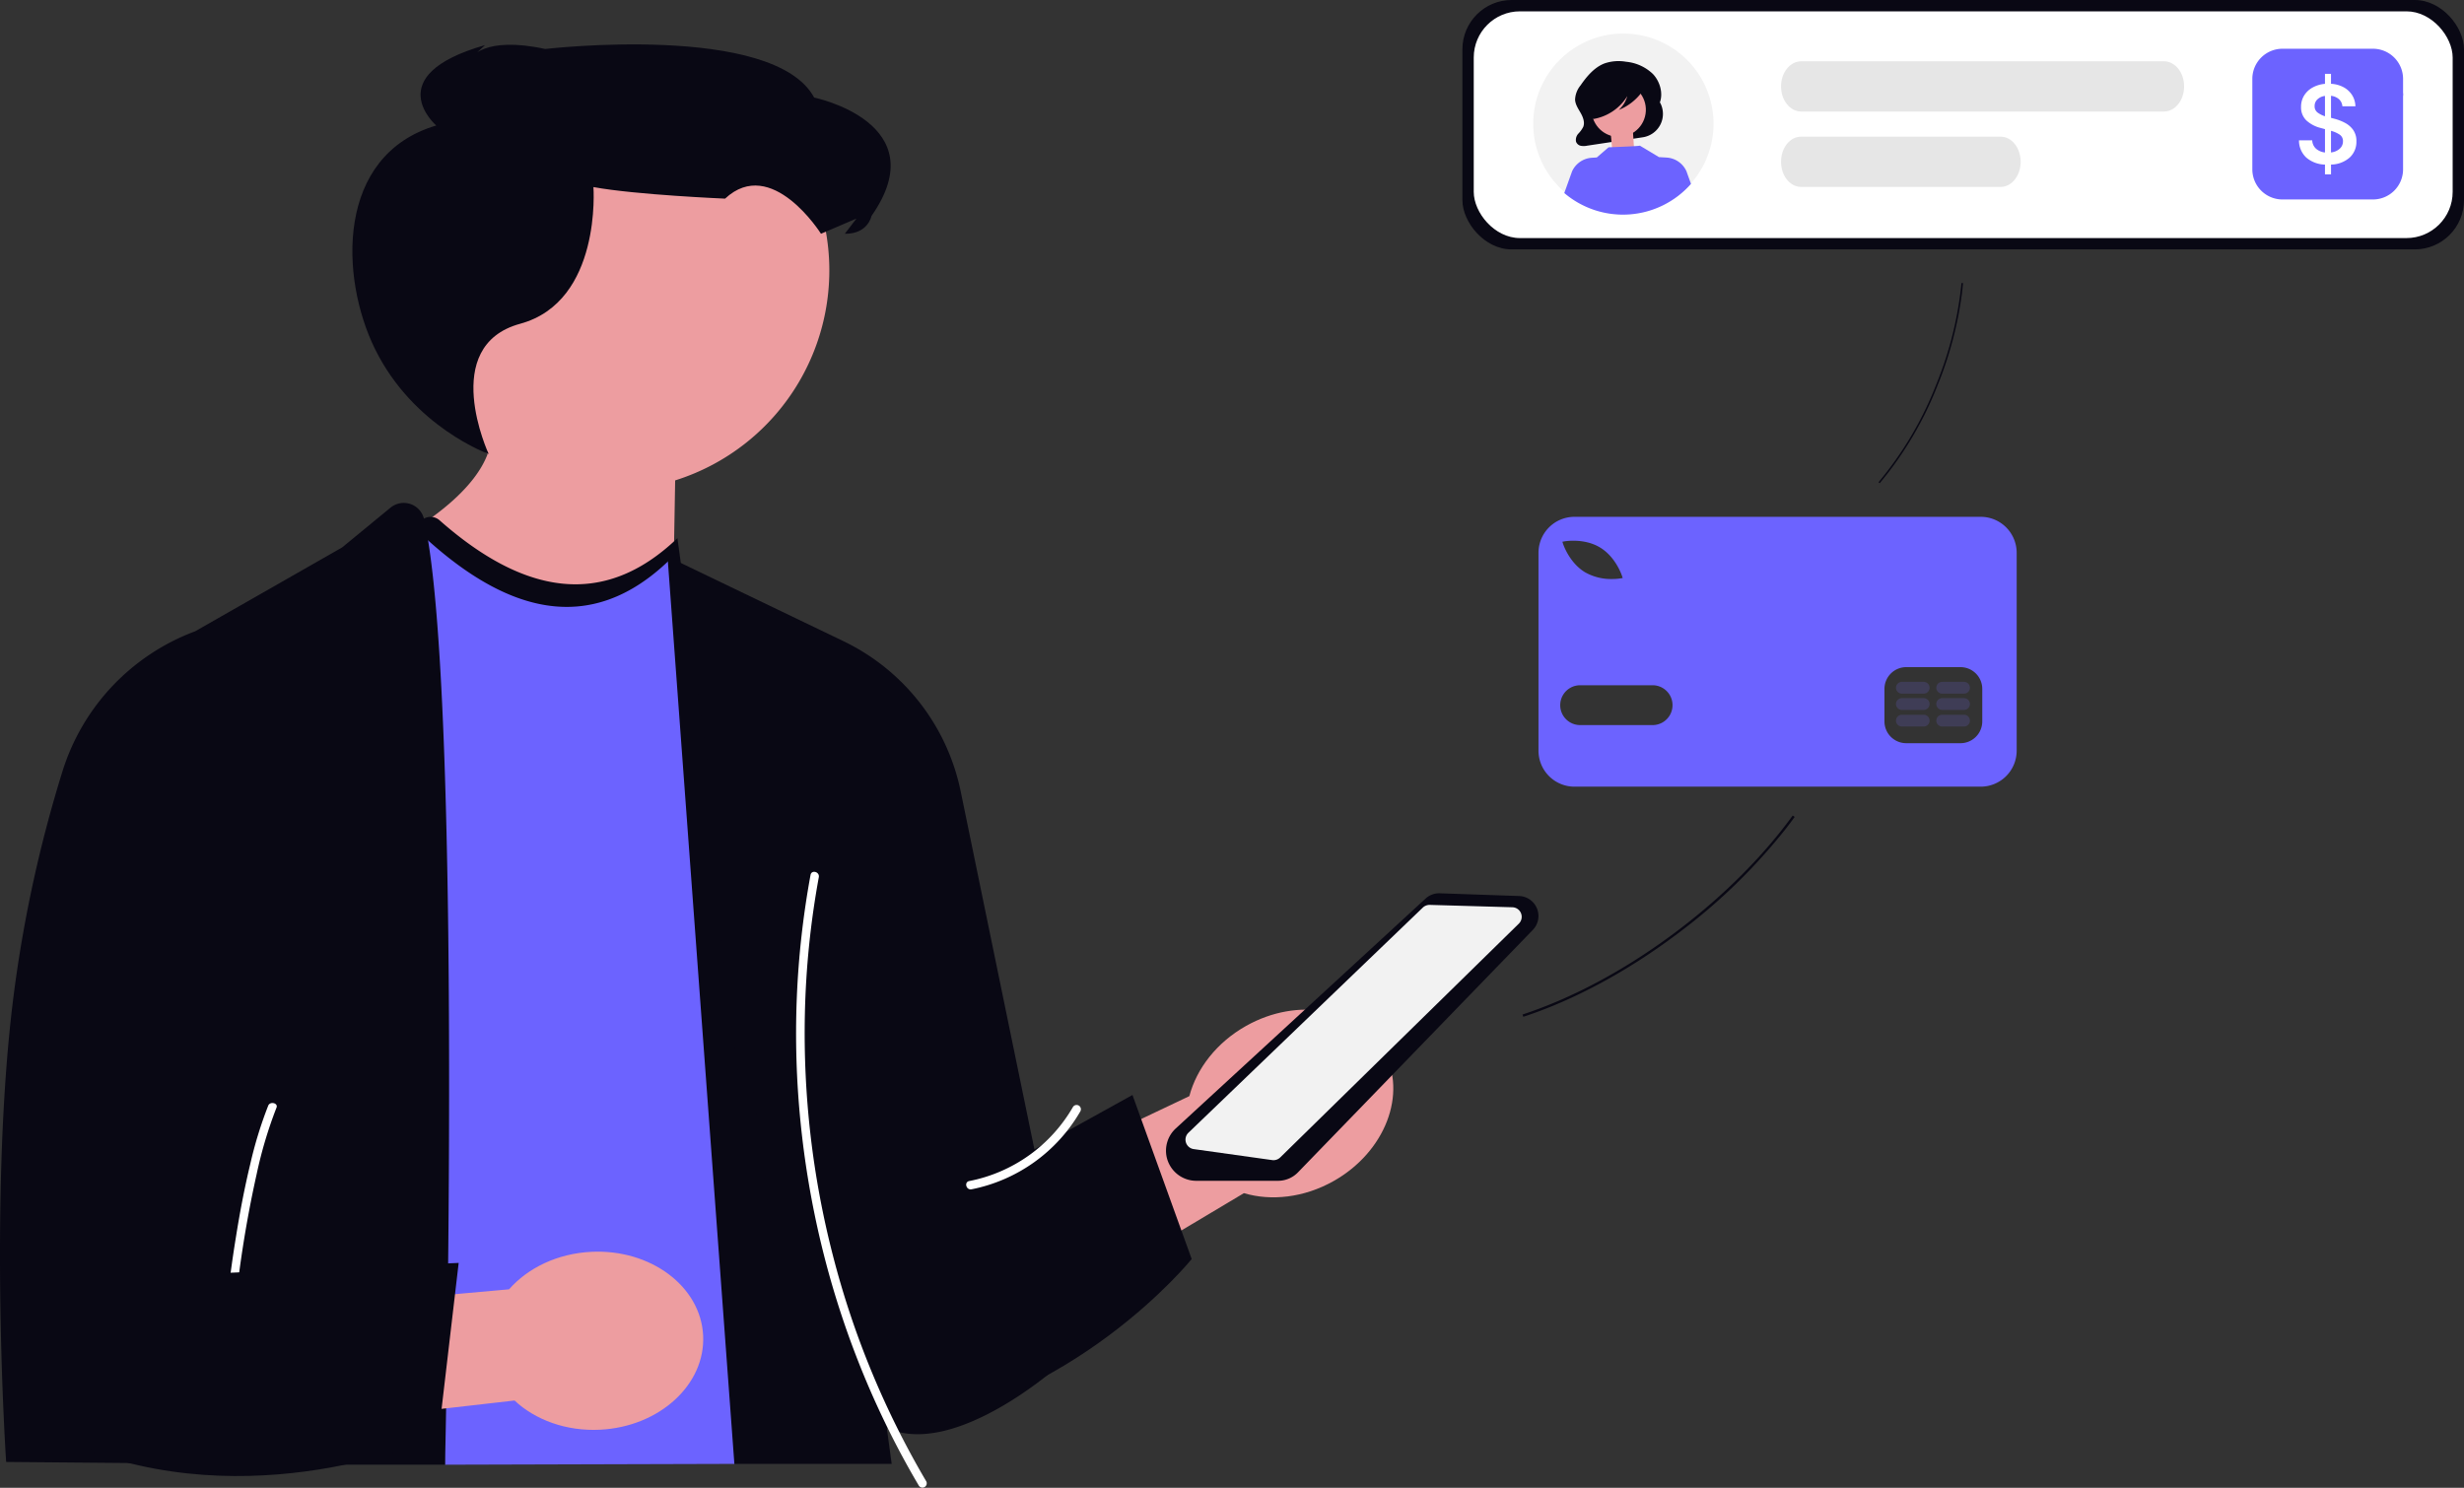 <svg xmlns="http://www.w3.org/2000/svg" width="800" height="483.13" viewBox="0 0 800 483.13" xmlns:xlink="http://www.w3.org/1999/xlink" role="img" artist="Katerina Limpitsouni" source="https://undraw.co/"><rect x="0" y="0" width="800" height="483.13" fill="#333333" stroke="none"/><g transform="translate(-606.368 -309)"><path d="M187.714,76.088a71.467,71.467,0,1,1,92.878,68.2L278.2,281.827,168.97,174.011s42.591-16.491,50.751-38.343a71.389,71.389,0,0,1-32.006-59.58Z" transform="translate(544.984 320.712)" fill="#ed9da0"/><path d="M220.569,135.561s-24.384-8.684-36.884-34.047c-11.482-23.3-12.741-62.982,19.86-72.621,0,0-18.782-16.216,15.846-26.1l-4.606,4.25s4.065-7.341,24.137-3c0,0,74.17-8.639,87.335,15.782,0,0,39.808,8.158,18.609,38.44,0,0-1.1,5.893-8.66,5.782l3.779-4.943-11.518,4.943s-16.019-25.515-31.138-11.407c0,0-28.916-1.217-42.746-3.75,0,0,2.776,37.144-23.768,44.378s-10.245,42.288-10.245,42.288Z" transform="translate(544.455 320.861)" fill="#090814"/><path d="M477.263,399.905,346.64,477.826,335.778,427.2l123.766-58.8c2.344-8.9,8.826-17.406,18.44-22.812,16.822-9.46,36.806-5.843,44.635,8.078s.539,32.876-16.283,42.336c-9.614,5.407-20.252,6.525-29.072,3.907Z" transform="translate(532.975 296.547)" fill="#ed9da0"/><path d="M497.362,392.963H470.756a9.842,9.842,0,0,1-9.561-7.7h0a9.82,9.82,0,0,1,2.935-9.281l81.129-74.67a6.478,6.478,0,0,1,4.62-1.711l25.756.888a6.493,6.493,0,0,1,4.44,11.005l-76.266,78.742A9.02,9.02,0,0,1,497.362,392.963Z" transform="translate(523.963 299.478)" fill="#090814"/><path d="M194.983,167.618c30.106,30.251,58.7,38.372,85,13.149l37.153,272.239-15.447,22.383-93.944.268L194.983,167.618Z" transform="translate(543.111 308.979)" fill="#6c63ff"/><path d="M179.821,164.549l-15.709,12.912-47.692,27.22A71.067,71.067,0,0,0,73.33,250.137,428.119,428.119,0,0,0,57.181,325.2c-7.839,64.362-2.146,149.229-2.146,149.229l72.507.63L124.39,432.5,112.726,327.2l.309,148.12h84.493S203.31,224.1,190.71,168.234a6.76,6.76,0,0,0-10.889-3.684Z" transform="translate(553.33 309.311)" fill="#090814"/><path d="M286.579,181.787l57.13,27.471A69.676,69.676,0,0,1,381.76,258L405.7,374.268l7.823,70.33s-33.655,30.141-55.741,20.146l1.576,11.664H308.285L286.579,181.787Z" transform="translate(536.516 307.958)" fill="#090814"/><path d="M375.912,407.376l67.148-37.2,19.23,53.277s-38.6,47.825-98.988,54.853l12.61-70.931Z" transform="translate(530.995 294.396)" fill="#090814"/><path d="M496.371,386.56a3.151,3.151,0,0,1-.426-.03l-25.471-3.566a3.106,3.106,0,0,1-1.722-5.316l76.107-73.122a3.231,3.231,0,0,1,2.24-.866l26.837.77a3.106,3.106,0,0,1,2.085,5.324L498.55,385.674a3.137,3.137,0,0,1-2.179.887Z" transform="translate(523.472 299.185)" fill="#f2f2f2"/><path d="M373.83,490.038a283.545,283.545,0,0,1-30.322-73.379,289.089,289.089,0,0,1-9.094-78.489,279.277,279.277,0,0,1,4.524-44.335c.322-1.751-2.36-2.5-2.685-.74a283.832,283.832,0,0,0-4.461,39.9,288.068,288.068,0,0,0,1.191,40.161,294.371,294.371,0,0,0,6.639,39.41,288.9,288.9,0,0,0,12.05,38.331,283.572,283.572,0,0,0,17.258,36.237q1.229,2.165,2.5,4.307a1.393,1.393,0,0,0,2.4-1.405h0Z" transform="translate(533.279 300.018)" fill="#fff"/><path d="M425.757,374.288a49.934,49.934,0,0,1-33.684,24.083c-1.757.339-1.013,3.022.74,2.685a52.635,52.635,0,0,0,35.348-25.362,1.393,1.393,0,0,0-2.4-1.405h0Z" transform="translate(528.996 294.149)" fill="#fff"/><path d="M133.426,489.26c-1.4-14.5-.4-29.262.916-43.739a371.848,371.848,0,0,1,7.6-49.584,139.382,139.382,0,0,1,6.413-21.45c.609-1.495-2.08-2.138-2.685-.655a132.366,132.366,0,0,0-5.824,18.949c-1.892,7.836-3.386,15.746-4.653,23.679a402.989,402.989,0,0,0-4.992,50.294,174.25,174.25,0,0,0,.438,22.505c.152,1.568,2.937,1.583,2.784,0Z" transform="translate(547.786 294.194)" fill="#fff"/><path d="M225.032,473.34,121.581,485.162l9.93-39.722,91.736-8.207c6.071-6.914,15.67-11.633,26.686-12.177,19.276-.953,35.542,11.207,36.33,27.159s-14.2,29.657-33.475,30.61c-11.017.545-21.034-3.2-27.757-9.486Z" transform="translate(548.396 290.45)" fill="#ed9da0"/><path d="M127.535,432.241l76.693-3.3L197.643,485.2s-55.893,25.555-113.066,4.878l42.957-57.836Z" transform="translate(551.06 290.166)" fill="#090814"/><path d="M280.648,182.135,317.433,451.68l3.2-4.644L283.485,174.8c-24.034,23.045-49.976,18.256-77.238-5.815a4.4,4.4,0,0,0-7.308,3.221c28.9,27.573,56.364,34.233,81.709,9.932Z" transform="translate(542.826 308.96)" fill="#090814"/><g transform="translate(1105.879 476.829)"><path d="M448.146,456.6H316.258a11.683,11.683,0,0,0-11.683,11.683v64.258a11.683,11.683,0,0,0,11.683,11.683H448.146a11.683,11.683,0,0,0,11.683-11.683V468.284A11.683,11.683,0,0,0,448.146,456.6Zm-135.151,7.97c.26-.047,6.436-1.1,11.55,1.979s7.078,9.026,7.159,9.277l.207.642-.664.118a17.617,17.617,0,0,1-2.862.21,17.042,17.042,0,0,1-8.688-2.19c-5.114-3.076-7.078-9.025-7.159-9.277l-.207-.641Zm28.629,59.66H318.1a6.469,6.469,0,1,1,0-12.938h23.523a6.469,6.469,0,1,1,0,12.938Zm107.031-1.176a7.078,7.078,0,0,1-7.057,7.057H423.956a7.078,7.078,0,0,1-7.057-7.057V512.469a7.078,7.078,0,0,1,7.057-7.057H441.6a7.078,7.078,0,0,1,7.057,7.057Z" transform="translate(-304.575 -456.601)" fill="#6c63ff"/><path d="M502.492,561.213H495.4a1.91,1.91,0,1,0,0,3.82h7.094a1.91,1.91,0,0,0,0-3.82Z" transform="translate(-377.424 -496.941)" fill="#3f3d56"/><path d="M523.808,561.213h-7.094a1.91,1.91,0,0,0,0,3.82h7.094a1.91,1.91,0,0,0,0-3.82Z" transform="translate(-385.643 -496.941)" fill="#3f3d56"/><path d="M502.491,552.438H495.4a1.91,1.91,0,1,0,0,3.82h7.094a1.91,1.91,0,0,0,0-3.82Z" transform="translate(-377.423 -493.558)" fill="#3f3d56"/><path d="M523.806,552.438h-7.094a1.91,1.91,0,0,0,0,3.82h7.094a1.91,1.91,0,1,0,0-3.82Z" transform="translate(-385.643 -493.558)" fill="#3f3d56"/><path d="M502.491,543.841H495.4a1.91,1.91,0,1,0,0,3.82h7.094a1.91,1.91,0,0,0,0-3.82Z" transform="translate(-377.423 -490.242)" fill="#3f3d56"/><path d="M523.806,543.841h-7.094a1.91,1.91,0,0,0,0,3.82h7.094a1.91,1.91,0,1,0,0-3.82Z" transform="translate(-385.643 -490.242)" fill="#3f3d56"/></g><path d="M100.164,30.179A187.37,187.37,0,0,1,52.869,23.69C32.93,18.412,14.648,10.444,0,.649L.434,0C15.013,9.748,33.212,17.679,53.069,22.936c17.944,4.751,36.023,6.952,52.275,6.371l.028.78Q102.8,30.179,100.164,30.179Z" transform="matrix(0.616, -0.788, 0.788, 0.616, 1100.431, 638.786)" fill="#090814"/><path d="M64.441,19.416a120.548,120.548,0,0,1-30.427-4.174A114.623,114.623,0,0,1,0,.417L.279,0A114.128,114.128,0,0,0,34.142,14.756a117.381,117.381,0,0,0,33.631,4.1l.018.5Q66.135,19.416,64.441,19.416Z" transform="translate(1216.24 465.869) rotate(-83)" fill="#090814"/><g transform="translate(1081.176 309)"><rect width="325.192" height="80.991" rx="16" transform="translate(0 0)" fill="#090814"/><rect width="317.829" height="73.628" rx="15" transform="translate(3.682 3.681)" fill="#fff"/><path d="M302.509,374.165a2.615,2.615,0,0,1-2.093-1.052L294,364.563a2.615,2.615,0,0,1,4.184-3.139l4.2,5.595,10.777-16.165a2.615,2.615,0,0,1,4.353,2.9L304.686,373a2.617,2.617,0,0,1-2.1,1.169Z" transform="translate(-12.54 -321.63)" fill="#6c63ff"/><g transform="translate(256.469 15.829)"><path d="M9.788,0H39.154a9.788,9.788,0,0,1,9.788,9.788V39.154a9.788,9.788,0,0,1-9.788,9.788H9.788A9.788,9.788,0,0,1,0,39.154V9.788A9.788,9.788,0,0,1,9.788,0Z" transform="translate(0 0)" fill="#6c63ff"/><path d="M14-66.751v-3.17a9.646,9.646,0,0,1-6.06-2.273A7.562,7.562,0,0,1,5.563-77.8h4.3a3.8,3.8,0,0,0,1.285,2.762,5.311,5.311,0,0,0,2.856,1.186v-7.578l-1.31-.362A10.633,10.633,0,0,1,7.943-84.28a5.842,5.842,0,0,1-1.707-4.374,6.865,6.865,0,0,1,1.006-3.712A7.45,7.45,0,0,1,10-94.954a10.007,10.007,0,0,1,4-1.186v-3.24h1.958v3.226a9.655,9.655,0,0,1,4.121,1.131,7.434,7.434,0,0,1,2.752,2.571,6.992,6.992,0,0,1,1.052,3.6H19.655a3.451,3.451,0,0,0-1.129-2.319,4.634,4.634,0,0,0-2.564-1.081V-85.1l1.094.29a15.775,15.775,0,0,1,3.436,1.33,7.56,7.56,0,0,1,2.68,2.331,6.214,6.214,0,0,1,1.035,3.688,6.91,6.91,0,0,1-2.164,5.232,9.348,9.348,0,0,1-6.076,2.3v3.174Zm1.958-7.117a4.984,4.984,0,0,0,2.816-1.2,3.147,3.147,0,0,0,1.07-2.419,2.47,2.47,0,0,0-1.062-2.154,9.314,9.314,0,0,0-2.822-1.243ZM14-85.615v-6.6a4.286,4.286,0,0,0-2.472,1.131,2.947,2.947,0,0,0-.889,2.161,2.491,2.491,0,0,0,1.035,2.154,8.238,8.238,0,0,0,2.331,1.159Z" transform="translate(9.584 107.539)" fill="#fff"/></g><path d="M6.543,0H124.327c3.614,0,6.543,3.652,6.543,8.157s-2.93,8.157-6.543,8.157H6.543C2.93,16.314,0,12.662,0,8.157S2.93,0,6.543,0Z" transform="translate(103.45 19.905)" fill="#e6e6e6"/><path d="M6.483,0H71.314C74.894,0,77.8,3.652,77.8,8.157s-2.9,8.157-6.483,8.157H6.483C2.9,16.314,0,12.662,0,8.157S2.9,0,6.483,0Z" transform="translate(103.45 44.379)" fill="#e6e6e6"/><path d="M271.257,634.545a29.271,29.271,0,1,1-8.573-20.828A29.4,29.4,0,0,1,271.257,634.545Z" transform="translate(-189.722 -594.245)" fill="#f2f2f2"/><path d="M293.448,653.12h0l-.145.262c1.295-3.191.117-7.123-2.193-9.53a14.529,14.529,0,0,0-8.683-3.943,14.1,14.1,0,0,0-7.016.545c-3.232,1.245-5.7,4.127-7.763,7.126a7.772,7.772,0,0,0-1.776,4.649c.087,1.591,1.031,2.941,1.8,4.29s1.419,3.024.864,4.5a8.838,8.838,0,0,1-1.6,2.228,2.988,2.988,0,0,0-.76,2.589,2.113,2.113,0,0,0,1.574,1.368,5.565,5.565,0,0,0,2.091-.049l18.023-2.723a7.681,7.681,0,0,0,5.575-11.31Z" transform="translate(-229.29 -619.855)" fill="#090814"/><path d="M-.834.957l7.343.689.642,9.877H.141Z" transform="translate(48.833 40.665)" fill="#ed9da0"/><path d="M293.5,757.984a29.391,29.391,0,0,1-41.134,2.973l2.522-7.037a7.567,7.567,0,0,1,6.428-4.414l1.6-.1,3.825-3.3s10.307-.368,10.154-.544l6.244,3.755-.005-.026,2.454.15a7.564,7.564,0,0,1,6.428,4.414Z" transform="translate(-219.287 -698.273)" fill="#6c63ff"/><ellipse cx="8.812" cy="8.812" rx="8.812" ry="8.812" transform="translate(40.643 42.923) rotate(-80.783)" fill="#ed9da0"/><path d="M295,661.124c-.227-1.2-1.455-1.754-2.506-2.02a24.141,24.141,0,0,0-9.34-.513A10.211,10.211,0,0,0,276.9,661.4a8.4,8.4,0,0,0-2.124,5.411,6.444,6.444,0,0,0,.771,3.438,3.186,3.186,0,0,0,2.648,1.707l.106.368a16.041,16.041,0,0,0,11.122-7.45,9.545,9.545,0,0,1-2.788,4.5,17.374,17.374,0,0,0,7.5-5.78A3.273,3.273,0,0,0,295,661.124Z" transform="translate(-235.885 -633.665)" fill="#090814"/></g></g></svg>